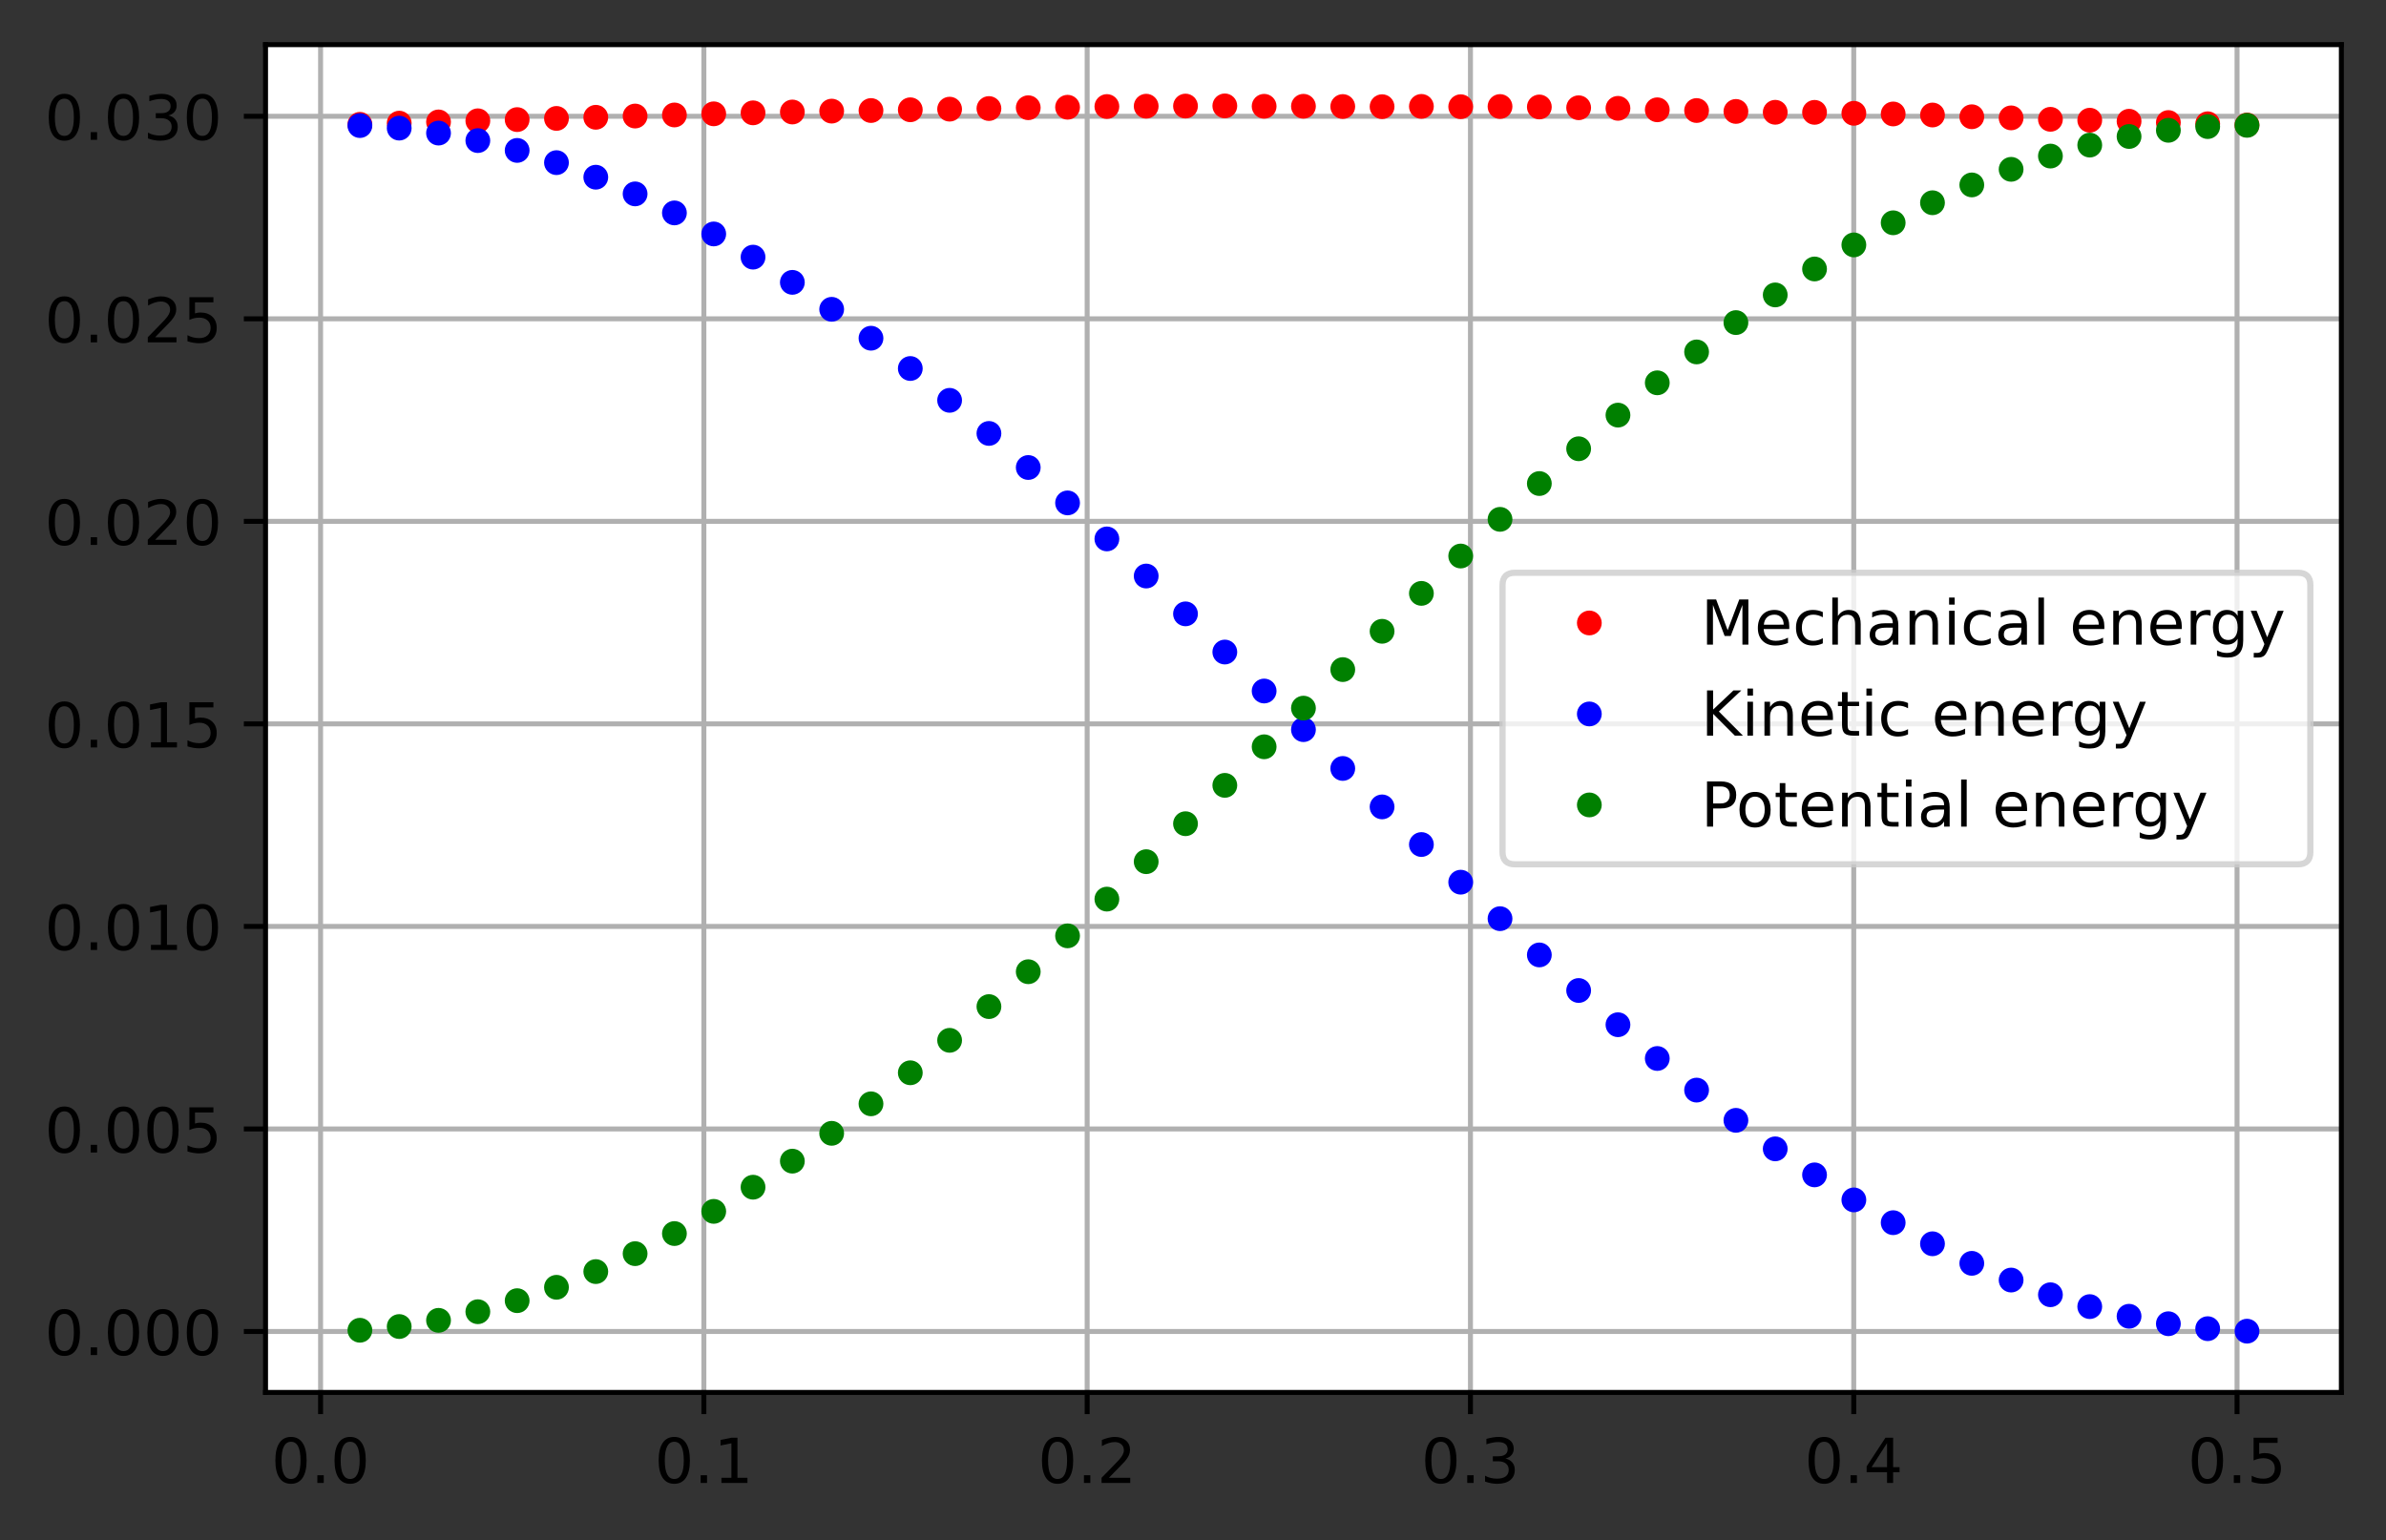 <?xml version="1.0" encoding="utf-8" standalone="no"?>
<!DOCTYPE svg PUBLIC "-//W3C//DTD SVG 1.1//EN"
  "http://www.w3.org/Graphics/SVG/1.1/DTD/svg11.dtd">
<!-- Created with matplotlib (https://matplotlib.org/) -->
<svg height="248.518pt" version="1.1" viewBox="0 0 384.828 248.518" width="384.828pt" xmlns="http://www.w3.org/2000/svg" xmlns:xlink="http://www.w3.org/1999/xlink">
 <rect x="0" y="0" width="384.828" height="248.518" fill="#333333" stroke="none"/>
 <defs>
  <style type="text/css">*{stroke-linecap:butt;stroke-linejoin:round;}</style>
 </defs>
 <g id="figure_1">
  <g id="patch_1">
   <path d="M 0 248.518 
L 384.828 248.518 
L 384.828 0 
L 0 0 
z
" style="fill:none;"/>
  </g>
  <g id="axes_1">
   <g id="patch_2">
    <path d="M 42.828 224.64 
L 377.628 224.64 
L 377.628 7.2 
L 42.828 7.2 
z
" style="fill:#ffffff;"/>
   </g>
   <g id="matplotlib.axis_1">
    <g id="xtick_1">
     <g id="line2d_1">
      <path clip-path="url(#p7dddc2e07e)" d="M 51.705 224.64 
L 51.705 7.2 
" style="fill:none;stroke:#b0b0b0;stroke-linecap:square;stroke-width:0.8;"/>
     </g>
     <g id="line2d_2">
      <defs>
       <path d="M 0 0 
L 0 3.5 
" id="m0580881ff1" style="stroke:#000000;stroke-width:0.8;"/>
      </defs>
      <g>
       <use style="stroke:#000000;stroke-width:0.8;" x="51.705" xlink:href="#m0580881ff1" y="224.64"/>
      </g>
     </g>
     <g id="text_1">
      <!-- 0.0 -->
      <g transform="translate(43.754 239.238)scale(0.1 -0.1)">
       <defs>
        <path d="M 31.781 66.406 
Q 24.172 66.406 20.328 58.906 
Q 16.5 51.422 16.5 36.375 
Q 16.5 21.391 20.328 13.891 
Q 24.172 6.391 31.781 6.391 
Q 39.453 6.391 43.281 13.891 
Q 47.125 21.391 47.125 36.375 
Q 47.125 51.422 43.281 58.906 
Q 39.453 66.406 31.781 66.406 
z
M 31.781 74.219 
Q 44.047 74.219 50.516 64.516 
Q 56.984 54.828 56.984 36.375 
Q 56.984 17.969 50.516 8.266 
Q 44.047 -1.422 31.781 -1.422 
Q 19.531 -1.422 13.062 8.266 
Q 6.594 17.969 6.594 36.375 
Q 6.594 54.828 13.062 64.516 
Q 19.531 74.219 31.781 74.219 
z
" id="DejaVuSans-48"/>
        <path d="M 10.688 12.406 
L 21 12.406 
L 21 0 
L 10.688 0 
z
" id="DejaVuSans-46"/>
       </defs>
       <use xlink:href="#DejaVuSans-48"/>
       <use x="63.623" xlink:href="#DejaVuSans-46"/>
       <use x="95.41" xlink:href="#DejaVuSans-48"/>
      </g>
     </g>
    </g>
    <g id="xtick_2">
     <g id="line2d_3">
      <path clip-path="url(#p7dddc2e07e)" d="M 113.525 224.64 
L 113.525 7.2 
" style="fill:none;stroke:#b0b0b0;stroke-linecap:square;stroke-width:0.8;"/>
     </g>
     <g id="line2d_4">
      <g>
       <use style="stroke:#000000;stroke-width:0.8;" x="113.525" xlink:href="#m0580881ff1" y="224.64"/>
      </g>
     </g>
     <g id="text_2">
      <!-- 0.1 -->
      <g transform="translate(105.573 239.238)scale(0.1 -0.1)">
       <defs>
        <path d="M 12.406 8.297 
L 28.516 8.297 
L 28.516 63.922 
L 10.984 60.406 
L 10.984 69.391 
L 28.422 72.906 
L 38.281 72.906 
L 38.281 8.297 
L 54.391 8.297 
L 54.391 0 
L 12.406 0 
z
" id="DejaVuSans-49"/>
       </defs>
       <use xlink:href="#DejaVuSans-48"/>
       <use x="63.623" xlink:href="#DejaVuSans-46"/>
       <use x="95.41" xlink:href="#DejaVuSans-49"/>
      </g>
     </g>
    </g>
    <g id="xtick_3">
     <g id="line2d_5">
      <path clip-path="url(#p7dddc2e07e)" d="M 175.344 224.64 
L 175.344 7.2 
" style="fill:none;stroke:#b0b0b0;stroke-linecap:square;stroke-width:0.8;"/>
     </g>
     <g id="line2d_6">
      <g>
       <use style="stroke:#000000;stroke-width:0.8;" x="175.344" xlink:href="#m0580881ff1" y="224.64"/>
      </g>
     </g>
     <g id="text_3">
      <!-- 0.2 -->
      <g transform="translate(167.393 239.238)scale(0.1 -0.1)">
       <defs>
        <path d="M 19.188 8.297 
L 53.609 8.297 
L 53.609 0 
L 7.328 0 
L 7.328 8.297 
Q 12.938 14.109 22.625 23.891 
Q 32.328 33.688 34.812 36.531 
Q 39.547 41.844 41.422 45.531 
Q 43.312 49.219 43.312 52.781 
Q 43.312 58.594 39.234 62.25 
Q 35.156 65.922 28.609 65.922 
Q 23.969 65.922 18.812 64.312 
Q 13.672 62.703 7.812 59.422 
L 7.812 69.391 
Q 13.766 71.781 18.938 73 
Q 24.125 74.219 28.422 74.219 
Q 39.75 74.219 46.484 68.547 
Q 53.219 62.891 53.219 53.422 
Q 53.219 48.922 51.531 44.891 
Q 49.859 40.875 45.406 35.406 
Q 44.188 33.984 37.641 27.219 
Q 31.109 20.453 19.188 8.297 
z
" id="DejaVuSans-50"/>
       </defs>
       <use xlink:href="#DejaVuSans-48"/>
       <use x="63.623" xlink:href="#DejaVuSans-46"/>
       <use x="95.41" xlink:href="#DejaVuSans-50"/>
      </g>
     </g>
    </g>
    <g id="xtick_4">
     <g id="line2d_7">
      <path clip-path="url(#p7dddc2e07e)" d="M 237.164 224.64 
L 237.164 7.2 
" style="fill:none;stroke:#b0b0b0;stroke-linecap:square;stroke-width:0.8;"/>
     </g>
     <g id="line2d_8">
      <g>
       <use style="stroke:#000000;stroke-width:0.8;" x="237.164" xlink:href="#m0580881ff1" y="224.64"/>
      </g>
     </g>
     <g id="text_4">
      <!-- 0.3 -->
      <g transform="translate(229.212 239.238)scale(0.1 -0.1)">
       <defs>
        <path d="M 40.578 39.312 
Q 47.656 37.797 51.625 33 
Q 55.609 28.219 55.609 21.188 
Q 55.609 10.406 48.188 4.484 
Q 40.766 -1.422 27.094 -1.422 
Q 22.516 -1.422 17.656 -0.516 
Q 12.797 0.391 7.625 2.203 
L 7.625 11.719 
Q 11.719 9.328 16.594 8.109 
Q 21.484 6.891 26.812 6.891 
Q 36.078 6.891 40.938 10.547 
Q 45.797 14.203 45.797 21.188 
Q 45.797 27.641 41.281 31.266 
Q 36.766 34.906 28.719 34.906 
L 20.219 34.906 
L 20.219 43.016 
L 29.109 43.016 
Q 36.375 43.016 40.234 45.922 
Q 44.094 48.828 44.094 54.297 
Q 44.094 59.906 40.109 62.906 
Q 36.141 65.922 28.719 65.922 
Q 24.656 65.922 20.016 65.031 
Q 15.375 64.156 9.812 62.312 
L 9.812 71.094 
Q 15.438 72.656 20.344 73.438 
Q 25.25 74.219 29.594 74.219 
Q 40.828 74.219 47.359 69.109 
Q 53.906 64.016 53.906 55.328 
Q 53.906 49.266 50.438 45.094 
Q 46.969 40.922 40.578 39.312 
z
" id="DejaVuSans-51"/>
       </defs>
       <use xlink:href="#DejaVuSans-48"/>
       <use x="63.623" xlink:href="#DejaVuSans-46"/>
       <use x="95.41" xlink:href="#DejaVuSans-51"/>
      </g>
     </g>
    </g>
    <g id="xtick_5">
     <g id="line2d_9">
      <path clip-path="url(#p7dddc2e07e)" d="M 298.983 224.64 
L 298.983 7.2 
" style="fill:none;stroke:#b0b0b0;stroke-linecap:square;stroke-width:0.8;"/>
     </g>
     <g id="line2d_10">
      <g>
       <use style="stroke:#000000;stroke-width:0.8;" x="298.983" xlink:href="#m0580881ff1" y="224.64"/>
      </g>
     </g>
     <g id="text_5">
      <!-- 0.4 -->
      <g transform="translate(291.032 239.238)scale(0.1 -0.1)">
       <defs>
        <path d="M 37.797 64.312 
L 12.891 25.391 
L 37.797 25.391 
z
M 35.203 72.906 
L 47.609 72.906 
L 47.609 25.391 
L 58.016 25.391 
L 58.016 17.188 
L 47.609 17.188 
L 47.609 0 
L 37.797 0 
L 37.797 17.188 
L 4.891 17.188 
L 4.891 26.703 
z
" id="DejaVuSans-52"/>
       </defs>
       <use xlink:href="#DejaVuSans-48"/>
       <use x="63.623" xlink:href="#DejaVuSans-46"/>
       <use x="95.41" xlink:href="#DejaVuSans-52"/>
      </g>
     </g>
    </g>
    <g id="xtick_6">
     <g id="line2d_11">
      <path clip-path="url(#p7dddc2e07e)" d="M 360.803 224.64 
L 360.803 7.2 
" style="fill:none;stroke:#b0b0b0;stroke-linecap:square;stroke-width:0.8;"/>
     </g>
     <g id="line2d_12">
      <g>
       <use style="stroke:#000000;stroke-width:0.8;" x="360.803" xlink:href="#m0580881ff1" y="224.64"/>
      </g>
     </g>
     <g id="text_6">
      <!-- 0.5 -->
      <g transform="translate(352.851 239.238)scale(0.1 -0.1)">
       <defs>
        <path d="M 10.797 72.906 
L 49.516 72.906 
L 49.516 64.594 
L 19.828 64.594 
L 19.828 46.734 
Q 21.969 47.469 24.109 47.828 
Q 26.266 48.188 28.422 48.188 
Q 40.625 48.188 47.75 41.5 
Q 54.891 34.812 54.891 23.391 
Q 54.891 11.625 47.562 5.094 
Q 40.234 -1.422 26.906 -1.422 
Q 22.312 -1.422 17.547 -0.641 
Q 12.797 0.141 7.719 1.703 
L 7.719 11.625 
Q 12.109 9.234 16.797 8.062 
Q 21.484 6.891 26.703 6.891 
Q 35.156 6.891 40.078 11.328 
Q 45.016 15.766 45.016 23.391 
Q 45.016 31 40.078 35.438 
Q 35.156 39.891 26.703 39.891 
Q 22.75 39.891 18.812 39.016 
Q 14.891 38.141 10.797 36.281 
z
" id="DejaVuSans-53"/>
       </defs>
       <use xlink:href="#DejaVuSans-48"/>
       <use x="63.623" xlink:href="#DejaVuSans-46"/>
       <use x="95.41" xlink:href="#DejaVuSans-53"/>
      </g>
     </g>
    </g>
   </g>
   <g id="matplotlib.axis_2">
    <g id="ytick_1">
     <g id="line2d_13">
      <path clip-path="url(#p7dddc2e07e)" d="M 42.828 214.808 
L 377.628 214.808 
" style="fill:none;stroke:#b0b0b0;stroke-linecap:square;stroke-width:0.8;"/>
     </g>
     <g id="line2d_14">
      <defs>
       <path d="M 0 0 
L -3.5 0 
" id="ma68dbcc099" style="stroke:#000000;stroke-width:0.8;"/>
      </defs>
      <g>
       <use style="stroke:#000000;stroke-width:0.8;" x="42.828" xlink:href="#ma68dbcc099" y="214.808"/>
      </g>
     </g>
     <g id="text_7">
      <!-- 0.000 -->
      <g transform="translate(7.2 218.607)scale(0.1 -0.1)">
       <use xlink:href="#DejaVuSans-48"/>
       <use x="63.623" xlink:href="#DejaVuSans-46"/>
       <use x="95.41" xlink:href="#DejaVuSans-48"/>
       <use x="159.033" xlink:href="#DejaVuSans-48"/>
       <use x="222.656" xlink:href="#DejaVuSans-48"/>
      </g>
     </g>
    </g>
    <g id="ytick_2">
     <g id="line2d_15">
      <path clip-path="url(#p7dddc2e07e)" d="M 42.828 182.134 
L 377.628 182.134 
" style="fill:none;stroke:#b0b0b0;stroke-linecap:square;stroke-width:0.8;"/>
     </g>
     <g id="line2d_16">
      <g>
       <use style="stroke:#000000;stroke-width:0.8;" x="42.828" xlink:href="#ma68dbcc099" y="182.134"/>
      </g>
     </g>
     <g id="text_8">
      <!-- 0.005 -->
      <g transform="translate(7.2 185.933)scale(0.1 -0.1)">
       <use xlink:href="#DejaVuSans-48"/>
       <use x="63.623" xlink:href="#DejaVuSans-46"/>
       <use x="95.41" xlink:href="#DejaVuSans-48"/>
       <use x="159.033" xlink:href="#DejaVuSans-48"/>
       <use x="222.656" xlink:href="#DejaVuSans-53"/>
      </g>
     </g>
    </g>
    <g id="ytick_3">
     <g id="line2d_17">
      <path clip-path="url(#p7dddc2e07e)" d="M 42.828 149.459 
L 377.628 149.459 
" style="fill:none;stroke:#b0b0b0;stroke-linecap:square;stroke-width:0.8;"/>
     </g>
     <g id="line2d_18">
      <g>
       <use style="stroke:#000000;stroke-width:0.8;" x="42.828" xlink:href="#ma68dbcc099" y="149.459"/>
      </g>
     </g>
     <g id="text_9">
      <!-- 0.010 -->
      <g transform="translate(7.2 153.258)scale(0.1 -0.1)">
       <use xlink:href="#DejaVuSans-48"/>
       <use x="63.623" xlink:href="#DejaVuSans-46"/>
       <use x="95.41" xlink:href="#DejaVuSans-48"/>
       <use x="159.033" xlink:href="#DejaVuSans-49"/>
       <use x="222.656" xlink:href="#DejaVuSans-48"/>
      </g>
     </g>
    </g>
    <g id="ytick_4">
     <g id="line2d_19">
      <path clip-path="url(#p7dddc2e07e)" d="M 42.828 116.784 
L 377.628 116.784 
" style="fill:none;stroke:#b0b0b0;stroke-linecap:square;stroke-width:0.8;"/>
     </g>
     <g id="line2d_20">
      <g>
       <use style="stroke:#000000;stroke-width:0.8;" x="42.828" xlink:href="#ma68dbcc099" y="116.784"/>
      </g>
     </g>
     <g id="text_10">
      <!-- 0.015 -->
      <g transform="translate(7.2 120.583)scale(0.1 -0.1)">
       <use xlink:href="#DejaVuSans-48"/>
       <use x="63.623" xlink:href="#DejaVuSans-46"/>
       <use x="95.41" xlink:href="#DejaVuSans-48"/>
       <use x="159.033" xlink:href="#DejaVuSans-49"/>
       <use x="222.656" xlink:href="#DejaVuSans-53"/>
      </g>
     </g>
    </g>
    <g id="ytick_5">
     <g id="line2d_21">
      <path clip-path="url(#p7dddc2e07e)" d="M 42.828 84.109 
L 377.628 84.109 
" style="fill:none;stroke:#b0b0b0;stroke-linecap:square;stroke-width:0.8;"/>
     </g>
     <g id="line2d_22">
      <g>
       <use style="stroke:#000000;stroke-width:0.8;" x="42.828" xlink:href="#ma68dbcc099" y="84.109"/>
      </g>
     </g>
     <g id="text_11">
      <!-- 0.020 -->
      <g transform="translate(7.2 87.909)scale(0.1 -0.1)">
       <use xlink:href="#DejaVuSans-48"/>
       <use x="63.623" xlink:href="#DejaVuSans-46"/>
       <use x="95.41" xlink:href="#DejaVuSans-48"/>
       <use x="159.033" xlink:href="#DejaVuSans-50"/>
       <use x="222.656" xlink:href="#DejaVuSans-48"/>
      </g>
     </g>
    </g>
    <g id="ytick_6">
     <g id="line2d_23">
      <path clip-path="url(#p7dddc2e07e)" d="M 42.828 51.435 
L 377.628 51.435 
" style="fill:none;stroke:#b0b0b0;stroke-linecap:square;stroke-width:0.8;"/>
     </g>
     <g id="line2d_24">
      <g>
       <use style="stroke:#000000;stroke-width:0.8;" x="42.828" xlink:href="#ma68dbcc099" y="51.435"/>
      </g>
     </g>
     <g id="text_12">
      <!-- 0.025 -->
      <g transform="translate(7.2 55.234)scale(0.1 -0.1)">
       <use xlink:href="#DejaVuSans-48"/>
       <use x="63.623" xlink:href="#DejaVuSans-46"/>
       <use x="95.41" xlink:href="#DejaVuSans-48"/>
       <use x="159.033" xlink:href="#DejaVuSans-50"/>
       <use x="222.656" xlink:href="#DejaVuSans-53"/>
      </g>
     </g>
    </g>
    <g id="ytick_7">
     <g id="line2d_25">
      <path clip-path="url(#p7dddc2e07e)" d="M 42.828 18.76 
L 377.628 18.76 
" style="fill:none;stroke:#b0b0b0;stroke-linecap:square;stroke-width:0.8;"/>
     </g>
     <g id="line2d_26">
      <g>
       <use style="stroke:#000000;stroke-width:0.8;" x="42.828" xlink:href="#ma68dbcc099" y="18.76"/>
      </g>
     </g>
     <g id="text_13">
      <!-- 0.030 -->
      <g transform="translate(7.2 22.559)scale(0.1 -0.1)">
       <use xlink:href="#DejaVuSans-48"/>
       <use x="63.623" xlink:href="#DejaVuSans-46"/>
       <use x="95.41" xlink:href="#DejaVuSans-48"/>
       <use x="159.033" xlink:href="#DejaVuSans-51"/>
       <use x="222.656" xlink:href="#DejaVuSans-48"/>
      </g>
     </g>
    </g>
   </g>
   <g id="line2d_27">
    <defs>
     <path d="M 0 1.5 
C 0.398 1.5 0.779 1.342 1.061 1.061 
C 1.342 0.779 1.5 0.398 1.5 0 
C 1.5 -0.398 1.342 -0.779 1.061 -1.061 
C 0.779 -1.342 0.398 -1.5 0 -1.5 
C -0.398 -1.5 -0.779 -1.342 -1.061 -1.061 
C -1.342 -0.779 -1.5 -0.398 -1.5 0 
C -1.5 0.398 -1.342 0.779 -1.061 1.061 
C -0.779 1.342 -0.398 1.5 0 1.5 
z
" id="mcf35dfced2" style="stroke:#ff0000;"/>
    </defs>
    <g clip-path="url(#p7dddc2e07e)">
     <use style="fill:#ff0000;stroke:#ff0000;" x="58.046" xlink:href="#mcf35dfced2" y="20.058"/>
     <use style="fill:#ff0000;stroke:#ff0000;" x="64.387" xlink:href="#mcf35dfced2" y="19.867"/>
     <use style="fill:#ff0000;stroke:#ff0000;" x="70.728" xlink:href="#mcf35dfced2" y="19.669"/>
     <use style="fill:#ff0000;stroke:#ff0000;" x="77.069" xlink:href="#mcf35dfced2" y="19.488"/>
     <use style="fill:#ff0000;stroke:#ff0000;" x="83.41" xlink:href="#mcf35dfced2" y="19.295"/>
     <use style="fill:#ff0000;stroke:#ff0000;" x="89.751" xlink:href="#mcf35dfced2" y="19.105"/>
     <use style="fill:#ff0000;stroke:#ff0000;" x="96.092" xlink:href="#mcf35dfced2" y="18.921"/>
     <use style="fill:#ff0000;stroke:#ff0000;" x="102.433" xlink:href="#mcf35dfced2" y="18.72"/>
     <use style="fill:#ff0000;stroke:#ff0000;" x="108.774" xlink:href="#mcf35dfced2" y="18.547"/>
     <use style="fill:#ff0000;stroke:#ff0000;" x="115.114" xlink:href="#mcf35dfced2" y="18.363"/>
     <use style="fill:#ff0000;stroke:#ff0000;" x="121.455" xlink:href="#mcf35dfced2" y="18.204"/>
     <use style="fill:#ff0000;stroke:#ff0000;" x="127.796" xlink:href="#mcf35dfced2" y="18.069"/>
     <use style="fill:#ff0000;stroke:#ff0000;" x="134.137" xlink:href="#mcf35dfced2" y="17.927"/>
     <use style="fill:#ff0000;stroke:#ff0000;" x="140.478" xlink:href="#mcf35dfced2" y="17.832"/>
     <use style="fill:#ff0000;stroke:#ff0000;" x="146.819" xlink:href="#mcf35dfced2" y="17.711"/>
     <use style="fill:#ff0000;stroke:#ff0000;" x="153.16" xlink:href="#mcf35dfced2" y="17.61"/>
     <use style="fill:#ff0000;stroke:#ff0000;" x="159.501" xlink:href="#mcf35dfced2" y="17.51"/>
     <use style="fill:#ff0000;stroke:#ff0000;" x="165.842" xlink:href="#mcf35dfced2" y="17.379"/>
     <use style="fill:#ff0000;stroke:#ff0000;" x="172.183" xlink:href="#mcf35dfced2" y="17.301"/>
     <use style="fill:#ff0000;stroke:#ff0000;" x="178.524" xlink:href="#mcf35dfced2" y="17.187"/>
     <use style="fill:#ff0000;stroke:#ff0000;" x="184.864" xlink:href="#mcf35dfced2" y="17.134"/>
     <use style="fill:#ff0000;stroke:#ff0000;" x="191.205" xlink:href="#mcf35dfced2" y="17.112"/>
     <use style="fill:#ff0000;stroke:#ff0000;" x="197.546" xlink:href="#mcf35dfced2" y="17.084"/>
     <use style="fill:#ff0000;stroke:#ff0000;" x="203.887" xlink:href="#mcf35dfced2" y="17.148"/>
     <use style="fill:#ff0000;stroke:#ff0000;" x="210.228" xlink:href="#mcf35dfced2" y="17.146"/>
     <use style="fill:#ff0000;stroke:#ff0000;" x="216.569" xlink:href="#mcf35dfced2" y="17.188"/>
     <use style="fill:#ff0000;stroke:#ff0000;" x="222.91" xlink:href="#mcf35dfced2" y="17.211"/>
     <use style="fill:#ff0000;stroke:#ff0000;" x="229.251" xlink:href="#mcf35dfced2" y="17.166"/>
     <use style="fill:#ff0000;stroke:#ff0000;" x="235.592" xlink:href="#mcf35dfced2" y="17.214"/>
     <use style="fill:#ff0000;stroke:#ff0000;" x="241.933" xlink:href="#mcf35dfced2" y="17.184"/>
     <use style="fill:#ff0000;stroke:#ff0000;" x="248.274" xlink:href="#mcf35dfced2" y="17.257"/>
     <use style="fill:#ff0000;stroke:#ff0000;" x="254.614" xlink:href="#mcf35dfced2" y="17.383"/>
     <use style="fill:#ff0000;stroke:#ff0000;" x="260.955" xlink:href="#mcf35dfced2" y="17.478"/>
     <use style="fill:#ff0000;stroke:#ff0000;" x="267.296" xlink:href="#mcf35dfced2" y="17.714"/>
     <use style="fill:#ff0000;stroke:#ff0000;" x="273.637" xlink:href="#mcf35dfced2" y="17.831"/>
     <use style="fill:#ff0000;stroke:#ff0000;" x="279.978" xlink:href="#mcf35dfced2" y="17.977"/>
     <use style="fill:#ff0000;stroke:#ff0000;" x="286.319" xlink:href="#mcf35dfced2" y="18.113"/>
     <use style="fill:#ff0000;stroke:#ff0000;" x="292.66" xlink:href="#mcf35dfced2" y="18.125"/>
     <use style="fill:#ff0000;stroke:#ff0000;" x="299.001" xlink:href="#mcf35dfced2" y="18.279"/>
     <use style="fill:#ff0000;stroke:#ff0000;" x="305.342" xlink:href="#mcf35dfced2" y="18.386"/>
     <use style="fill:#ff0000;stroke:#ff0000;" x="311.683" xlink:href="#mcf35dfced2" y="18.555"/>
     <use style="fill:#ff0000;stroke:#ff0000;" x="318.024" xlink:href="#mcf35dfced2" y="18.836"/>
     <use style="fill:#ff0000;stroke:#ff0000;" x="324.364" xlink:href="#mcf35dfced2" y="19.017"/>
     <use style="fill:#ff0000;stroke:#ff0000;" x="330.705" xlink:href="#mcf35dfced2" y="19.248"/>
     <use style="fill:#ff0000;stroke:#ff0000;" x="337.046" xlink:href="#mcf35dfced2" y="19.393"/>
     <use style="fill:#ff0000;stroke:#ff0000;" x="343.387" xlink:href="#mcf35dfced2" y="19.56"/>
     <use style="fill:#ff0000;stroke:#ff0000;" x="349.728" xlink:href="#mcf35dfced2" y="19.77"/>
     <use style="fill:#ff0000;stroke:#ff0000;" x="356.069" xlink:href="#mcf35dfced2" y="19.968"/>
     <use style="fill:#ff0000;stroke:#ff0000;" x="362.41" xlink:href="#mcf35dfced2" y="20.167"/>
    </g>
   </g>
   <g id="line2d_28">
    <defs>
     <path d="M 0 1.5 
C 0.398 1.5 0.779 1.342 1.061 1.061 
C 1.342 0.779 1.5 0.398 1.5 0 
C 1.5 -0.398 1.342 -0.779 1.061 -1.061 
C 0.779 -1.342 0.398 -1.5 0 -1.5 
C -0.398 -1.5 -0.779 -1.342 -1.061 -1.061 
C -1.342 -0.779 -1.5 -0.398 -1.5 0 
C -1.5 0.398 -1.342 0.779 -1.061 1.061 
C -0.779 1.342 -0.398 1.5 0 1.5 
z
" id="m222312a80a" style="stroke:#0000ff;"/>
    </defs>
    <g clip-path="url(#p7dddc2e07e)">
     <use style="fill:#0000ff;stroke:#0000ff;" x="58.046" xlink:href="#m222312a80a" y="20.258"/>
     <use style="fill:#0000ff;stroke:#0000ff;" x="64.387" xlink:href="#m222312a80a" y="20.669"/>
     <use style="fill:#0000ff;stroke:#0000ff;" x="70.728" xlink:href="#m222312a80a" y="21.469"/>
     <use style="fill:#0000ff;stroke:#0000ff;" x="77.069" xlink:href="#m222312a80a" y="22.68"/>
     <use style="fill:#0000ff;stroke:#0000ff;" x="83.41" xlink:href="#m222312a80a" y="24.267"/>
     <use style="fill:#0000ff;stroke:#0000ff;" x="89.751" xlink:href="#m222312a80a" y="26.239"/>
     <use style="fill:#0000ff;stroke:#0000ff;" x="96.092" xlink:href="#m222312a80a" y="28.587"/>
     <use style="fill:#0000ff;stroke:#0000ff;" x="102.433" xlink:href="#m222312a80a" y="31.279"/>
     <use style="fill:#0000ff;stroke:#0000ff;" x="108.774" xlink:href="#m222312a80a" y="34.348"/>
     <use style="fill:#0000ff;stroke:#0000ff;" x="115.114" xlink:href="#m222312a80a" y="37.743"/>
     <use style="fill:#0000ff;stroke:#0000ff;" x="121.455" xlink:href="#m222312a80a" y="41.483"/>
     <use style="fill:#0000ff;stroke:#0000ff;" x="127.796" xlink:href="#m222312a80a" y="45.551"/>
     <use style="fill:#0000ff;stroke:#0000ff;" x="134.137" xlink:href="#m222312a80a" y="49.9"/>
     <use style="fill:#0000ff;stroke:#0000ff;" x="140.478" xlink:href="#m222312a80a" y="54.564"/>
     <use style="fill:#0000ff;stroke:#0000ff;" x="146.819" xlink:href="#m222312a80a" y="59.45"/>
     <use style="fill:#0000ff;stroke:#0000ff;" x="153.16" xlink:href="#m222312a80a" y="64.584"/>
     <use style="fill:#0000ff;stroke:#0000ff;" x="159.501" xlink:href="#m222312a80a" y="69.926"/>
     <use style="fill:#0000ff;stroke:#0000ff;" x="165.842" xlink:href="#m222312a80a" y="75.422"/>
     <use style="fill:#0000ff;stroke:#0000ff;" x="172.183" xlink:href="#m222312a80a" y="81.132"/>
     <use style="fill:#0000ff;stroke:#0000ff;" x="178.524" xlink:href="#m222312a80a" y="86.943"/>
     <use style="fill:#0000ff;stroke:#0000ff;" x="184.864" xlink:href="#m222312a80a" y="92.929"/>
     <use style="fill:#0000ff;stroke:#0000ff;" x="191.205" xlink:href="#m222312a80a" y="99.032"/>
     <use style="fill:#0000ff;stroke:#0000ff;" x="197.546" xlink:href="#m222312a80a" y="105.192"/>
     <use style="fill:#0000ff;stroke:#0000ff;" x="203.887" xlink:href="#m222312a80a" y="111.48"/>
     <use style="fill:#0000ff;stroke:#0000ff;" x="210.228" xlink:href="#m222312a80a" y="117.711"/>
     <use style="fill:#0000ff;stroke:#0000ff;" x="216.569" xlink:href="#m222312a80a" y="123.973"/>
     <use style="fill:#0000ff;stroke:#0000ff;" x="222.91" xlink:href="#m222312a80a" y="130.175"/>
     <use style="fill:#0000ff;stroke:#0000ff;" x="229.251" xlink:href="#m222312a80a" y="136.246"/>
     <use style="fill:#0000ff;stroke:#0000ff;" x="235.592" xlink:href="#m222312a80a" y="142.321"/>
     <use style="fill:#0000ff;stroke:#0000ff;" x="241.933" xlink:href="#m222312a80a" y="148.207"/>
     <use style="fill:#0000ff;stroke:#0000ff;" x="248.274" xlink:href="#m222312a80a" y="154.056"/>
     <use style="fill:#0000ff;stroke:#0000ff;" x="254.614" xlink:href="#m222312a80a" y="159.794"/>
     <use style="fill:#0000ff;stroke:#0000ff;" x="260.955" xlink:href="#m222312a80a" y="165.317"/>
     <use style="fill:#0000ff;stroke:#0000ff;" x="267.296" xlink:href="#m222312a80a" y="170.764"/>
     <use style="fill:#0000ff;stroke:#0000ff;" x="273.637" xlink:href="#m222312a80a" y="175.864"/>
     <use style="fill:#0000ff;stroke:#0000ff;" x="279.978" xlink:href="#m222312a80a" y="180.742"/>
     <use style="fill:#0000ff;stroke:#0000ff;" x="286.319" xlink:href="#m222312a80a" y="185.342"/>
     <use style="fill:#0000ff;stroke:#0000ff;" x="292.66" xlink:href="#m222312a80a" y="189.54"/>
     <use style="fill:#0000ff;stroke:#0000ff;" x="299.001" xlink:href="#m222312a80a" y="193.577"/>
     <use style="fill:#0000ff;stroke:#0000ff;" x="305.342" xlink:href="#m222312a80a" y="197.252"/>
     <use style="fill:#0000ff;stroke:#0000ff;" x="311.683" xlink:href="#m222312a80a" y="200.655"/>
     <use style="fill:#0000ff;stroke:#0000ff;" x="318.024" xlink:href="#m222312a80a" y="203.812"/>
     <use style="fill:#0000ff;stroke:#0000ff;" x="324.364" xlink:href="#m222312a80a" y="206.508"/>
     <use style="fill:#0000ff;stroke:#0000ff;" x="330.705" xlink:href="#m222312a80a" y="208.879"/>
     <use style="fill:#0000ff;stroke:#0000ff;" x="337.046" xlink:href="#m222312a80a" y="210.793"/>
     <use style="fill:#0000ff;stroke:#0000ff;" x="343.387" xlink:href="#m222312a80a" y="212.35"/>
     <use style="fill:#0000ff;stroke:#0000ff;" x="349.728" xlink:href="#m222312a80a" y="213.556"/>
     <use style="fill:#0000ff;stroke:#0000ff;" x="356.069" xlink:href="#m222312a80a" y="214.354"/>
     <use style="fill:#0000ff;stroke:#0000ff;" x="362.41" xlink:href="#m222312a80a" y="214.756"/>
    </g>
   </g>
   <g id="line2d_29">
    <defs>
     <path d="M 0 1.5 
C 0.398 1.5 0.779 1.342 1.061 1.061 
C 1.342 0.779 1.5 0.398 1.5 0 
C 1.5 -0.398 1.342 -0.779 1.061 -1.061 
C 0.779 -1.342 0.398 -1.5 0 -1.5 
C -0.398 -1.5 -0.779 -1.342 -1.061 -1.061 
C -1.342 -0.779 -1.5 -0.398 -1.5 0 
C -1.5 0.398 -1.342 0.779 -1.061 1.061 
C -0.779 1.342 -0.398 1.5 0 1.5 
z
" id="m49b23983cf" style="stroke:#008000;"/>
    </defs>
    <g clip-path="url(#p7dddc2e07e)">
     <use style="fill:#008000;stroke:#008000;" x="58.046" xlink:href="#m49b23983cf" y="214.608"/>
     <use style="fill:#008000;stroke:#008000;" x="64.387" xlink:href="#m49b23983cf" y="214.007"/>
     <use style="fill:#008000;stroke:#008000;" x="70.728" xlink:href="#m49b23983cf" y="213.008"/>
     <use style="fill:#008000;stroke:#008000;" x="77.069" xlink:href="#m49b23983cf" y="211.616"/>
     <use style="fill:#008000;stroke:#008000;" x="83.41" xlink:href="#m49b23983cf" y="209.835"/>
     <use style="fill:#008000;stroke:#008000;" x="89.751" xlink:href="#m49b23983cf" y="207.675"/>
     <use style="fill:#008000;stroke:#008000;" x="96.092" xlink:href="#m49b23983cf" y="205.142"/>
     <use style="fill:#008000;stroke:#008000;" x="102.433" xlink:href="#m49b23983cf" y="202.249"/>
     <use style="fill:#008000;stroke:#008000;" x="108.774" xlink:href="#m49b23983cf" y="199.007"/>
     <use style="fill:#008000;stroke:#008000;" x="115.114" xlink:href="#m49b23983cf" y="195.428"/>
     <use style="fill:#008000;stroke:#008000;" x="121.455" xlink:href="#m49b23983cf" y="191.529"/>
     <use style="fill:#008000;stroke:#008000;" x="127.796" xlink:href="#m49b23983cf" y="187.326"/>
     <use style="fill:#008000;stroke:#008000;" x="134.137" xlink:href="#m49b23983cf" y="182.835"/>
     <use style="fill:#008000;stroke:#008000;" x="140.478" xlink:href="#m49b23983cf" y="178.077"/>
     <use style="fill:#008000;stroke:#008000;" x="146.819" xlink:href="#m49b23983cf" y="173.069"/>
     <use style="fill:#008000;stroke:#008000;" x="153.16" xlink:href="#m49b23983cf" y="167.834"/>
     <use style="fill:#008000;stroke:#008000;" x="159.501" xlink:href="#m49b23983cf" y="162.392"/>
     <use style="fill:#008000;stroke:#008000;" x="165.842" xlink:href="#m49b23983cf" y="156.765"/>
     <use style="fill:#008000;stroke:#008000;" x="172.183" xlink:href="#m49b23983cf" y="150.978"/>
     <use style="fill:#008000;stroke:#008000;" x="178.524" xlink:href="#m49b23983cf" y="145.052"/>
     <use style="fill:#008000;stroke:#008000;" x="184.864" xlink:href="#m49b23983cf" y="139.013"/>
     <use style="fill:#008000;stroke:#008000;" x="191.205" xlink:href="#m49b23983cf" y="132.888"/>
     <use style="fill:#008000;stroke:#008000;" x="197.546" xlink:href="#m49b23983cf" y="126.7"/>
     <use style="fill:#008000;stroke:#008000;" x="203.887" xlink:href="#m49b23983cf" y="120.477"/>
     <use style="fill:#008000;stroke:#008000;" x="210.228" xlink:href="#m49b23983cf" y="114.243"/>
     <use style="fill:#008000;stroke:#008000;" x="216.569" xlink:href="#m49b23983cf" y="108.024"/>
     <use style="fill:#008000;stroke:#008000;" x="222.91" xlink:href="#m49b23983cf" y="101.845"/>
     <use style="fill:#008000;stroke:#008000;" x="229.251" xlink:href="#m49b23983cf" y="95.728"/>
     <use style="fill:#008000;stroke:#008000;" x="235.592" xlink:href="#m49b23983cf" y="89.702"/>
     <use style="fill:#008000;stroke:#008000;" x="241.933" xlink:href="#m49b23983cf" y="83.786"/>
     <use style="fill:#008000;stroke:#008000;" x="248.274" xlink:href="#m49b23983cf" y="78.009"/>
     <use style="fill:#008000;stroke:#008000;" x="254.614" xlink:href="#m49b23983cf" y="72.397"/>
     <use style="fill:#008000;stroke:#008000;" x="260.955" xlink:href="#m49b23983cf" y="66.97"/>
     <use style="fill:#008000;stroke:#008000;" x="267.296" xlink:href="#m49b23983cf" y="61.758"/>
     <use style="fill:#008000;stroke:#008000;" x="273.637" xlink:href="#m49b23983cf" y="56.775"/>
     <use style="fill:#008000;stroke:#008000;" x="279.978" xlink:href="#m49b23983cf" y="52.043"/>
     <use style="fill:#008000;stroke:#008000;" x="286.319" xlink:href="#m49b23983cf" y="47.579"/>
     <use style="fill:#008000;stroke:#008000;" x="292.66" xlink:href="#m49b23983cf" y="43.393"/>
     <use style="fill:#008000;stroke:#008000;" x="299.001" xlink:href="#m49b23983cf" y="39.51"/>
     <use style="fill:#008000;stroke:#008000;" x="305.342" xlink:href="#m49b23983cf" y="35.942"/>
     <use style="fill:#008000;stroke:#008000;" x="311.683" xlink:href="#m49b23983cf" y="32.708"/>
     <use style="fill:#008000;stroke:#008000;" x="318.024" xlink:href="#m49b23983cf" y="29.833"/>
     <use style="fill:#008000;stroke:#008000;" x="324.364" xlink:href="#m49b23983cf" y="27.317"/>
     <use style="fill:#008000;stroke:#008000;" x="330.705" xlink:href="#m49b23983cf" y="25.178"/>
     <use style="fill:#008000;stroke:#008000;" x="337.046" xlink:href="#m49b23983cf" y="23.408"/>
     <use style="fill:#008000;stroke:#008000;" x="343.387" xlink:href="#m49b23983cf" y="22.018"/>
     <use style="fill:#008000;stroke:#008000;" x="349.728" xlink:href="#m49b23983cf" y="21.022"/>
     <use style="fill:#008000;stroke:#008000;" x="356.069" xlink:href="#m49b23983cf" y="20.422"/>
     <use style="fill:#008000;stroke:#008000;" x="362.41" xlink:href="#m49b23983cf" y="20.219"/>
    </g>
   </g>
   <g id="patch_3">
    <path d="M 42.828 224.64 
L 42.828 7.2 
" style="fill:none;stroke:#000000;stroke-linecap:square;stroke-linejoin:miter;stroke-width:0.8;"/>
   </g>
   <g id="patch_4">
    <path d="M 377.628 224.64 
L 377.628 7.2 
" style="fill:none;stroke:#000000;stroke-linecap:square;stroke-linejoin:miter;stroke-width:0.8;"/>
   </g>
   <g id="patch_5">
    <path d="M 42.828 224.64 
L 377.628 224.64 
" style="fill:none;stroke:#000000;stroke-linecap:square;stroke-linejoin:miter;stroke-width:0.8;"/>
   </g>
   <g id="patch_6">
    <path d="M 42.828 7.2 
L 377.628 7.2 
" style="fill:none;stroke:#000000;stroke-linecap:square;stroke-linejoin:miter;stroke-width:0.8;"/>
   </g>
   <g id="legend_1">
    <g id="patch_7">
     <path d="M 244.338 139.437 
L 370.628 139.437 
Q 372.628 139.437 372.628 137.437 
L 372.628 94.403 
Q 372.628 92.403 370.628 92.403 
L 244.338 92.403 
Q 242.338 92.403 242.338 94.403 
L 242.338 137.437 
Q 242.338 139.437 244.338 139.437 
z
" style="fill:#ffffff;opacity:0.8;stroke:#cccccc;stroke-linejoin:miter;"/>
    </g>
    <g id="line2d_30"/>
    <g id="line2d_31">
     <g>
      <use style="fill:#ff0000;stroke:#ff0000;" x="256.337" xlink:href="#mcf35dfced2" y="100.501"/>
     </g>
    </g>
    <g id="text_14">
     <!-- Mechanical energy -->
     <g transform="translate(274.337 104.001)scale(0.1 -0.1)">
      <defs>
       <path d="M 9.812 72.906 
L 24.516 72.906 
L 43.109 23.297 
L 61.812 72.906 
L 76.516 72.906 
L 76.516 0 
L 66.891 0 
L 66.891 64.016 
L 48.094 14.016 
L 38.188 14.016 
L 19.391 64.016 
L 19.391 0 
L 9.812 0 
z
" id="DejaVuSans-77"/>
       <path d="M 56.203 29.594 
L 56.203 25.203 
L 14.891 25.203 
Q 15.484 15.922 20.484 11.062 
Q 25.484 6.203 34.422 6.203 
Q 39.594 6.203 44.453 7.469 
Q 49.312 8.734 54.109 11.281 
L 54.109 2.781 
Q 49.266 0.734 44.188 -0.344 
Q 39.109 -1.422 33.891 -1.422 
Q 20.797 -1.422 13.156 6.188 
Q 5.516 13.812 5.516 26.812 
Q 5.516 40.234 12.766 48.109 
Q 20.016 56 32.328 56 
Q 43.359 56 49.781 48.891 
Q 56.203 41.797 56.203 29.594 
z
M 47.219 32.234 
Q 47.125 39.594 43.094 43.984 
Q 39.062 48.391 32.422 48.391 
Q 24.906 48.391 20.391 44.141 
Q 15.875 39.891 15.188 32.172 
z
" id="DejaVuSans-101"/>
       <path d="M 48.781 52.594 
L 48.781 44.188 
Q 44.969 46.297 41.141 47.344 
Q 37.312 48.391 33.406 48.391 
Q 24.656 48.391 19.812 42.844 
Q 14.984 37.312 14.984 27.297 
Q 14.984 17.281 19.812 11.734 
Q 24.656 6.203 33.406 6.203 
Q 37.312 6.203 41.141 7.25 
Q 44.969 8.297 48.781 10.406 
L 48.781 2.094 
Q 45.016 0.344 40.984 -0.531 
Q 36.969 -1.422 32.422 -1.422 
Q 20.062 -1.422 12.781 6.344 
Q 5.516 14.109 5.516 27.297 
Q 5.516 40.672 12.859 48.328 
Q 20.219 56 33.016 56 
Q 37.156 56 41.109 55.141 
Q 45.062 54.297 48.781 52.594 
z
" id="DejaVuSans-99"/>
       <path d="M 54.891 33.016 
L 54.891 0 
L 45.906 0 
L 45.906 32.719 
Q 45.906 40.484 42.875 44.328 
Q 39.844 48.188 33.797 48.188 
Q 26.516 48.188 22.312 43.547 
Q 18.109 38.922 18.109 30.906 
L 18.109 0 
L 9.078 0 
L 9.078 75.984 
L 18.109 75.984 
L 18.109 46.188 
Q 21.344 51.125 25.703 53.562 
Q 30.078 56 35.797 56 
Q 45.219 56 50.047 50.172 
Q 54.891 44.344 54.891 33.016 
z
" id="DejaVuSans-104"/>
       <path d="M 34.281 27.484 
Q 23.391 27.484 19.188 25 
Q 14.984 22.516 14.984 16.5 
Q 14.984 11.719 18.141 8.906 
Q 21.297 6.109 26.703 6.109 
Q 34.188 6.109 38.703 11.406 
Q 43.219 16.703 43.219 25.484 
L 43.219 27.484 
z
M 52.203 31.203 
L 52.203 0 
L 43.219 0 
L 43.219 8.297 
Q 40.141 3.328 35.547 0.953 
Q 30.953 -1.422 24.312 -1.422 
Q 15.922 -1.422 10.953 3.297 
Q 6 8.016 6 15.922 
Q 6 25.141 12.172 29.828 
Q 18.359 34.516 30.609 34.516 
L 43.219 34.516 
L 43.219 35.406 
Q 43.219 41.609 39.141 45 
Q 35.062 48.391 27.688 48.391 
Q 23 48.391 18.547 47.266 
Q 14.109 46.141 10.016 43.891 
L 10.016 52.203 
Q 14.938 54.109 19.578 55.047 
Q 24.219 56 28.609 56 
Q 40.484 56 46.344 49.844 
Q 52.203 43.703 52.203 31.203 
z
" id="DejaVuSans-97"/>
       <path d="M 54.891 33.016 
L 54.891 0 
L 45.906 0 
L 45.906 32.719 
Q 45.906 40.484 42.875 44.328 
Q 39.844 48.188 33.797 48.188 
Q 26.516 48.188 22.312 43.547 
Q 18.109 38.922 18.109 30.906 
L 18.109 0 
L 9.078 0 
L 9.078 54.688 
L 18.109 54.688 
L 18.109 46.188 
Q 21.344 51.125 25.703 53.562 
Q 30.078 56 35.797 56 
Q 45.219 56 50.047 50.172 
Q 54.891 44.344 54.891 33.016 
z
" id="DejaVuSans-110"/>
       <path d="M 9.422 54.688 
L 18.406 54.688 
L 18.406 0 
L 9.422 0 
z
M 9.422 75.984 
L 18.406 75.984 
L 18.406 64.594 
L 9.422 64.594 
z
" id="DejaVuSans-105"/>
       <path d="M 9.422 75.984 
L 18.406 75.984 
L 18.406 0 
L 9.422 0 
z
" id="DejaVuSans-108"/>
       <path id="DejaVuSans-32"/>
       <path d="M 41.109 46.297 
Q 39.594 47.172 37.812 47.578 
Q 36.031 48 33.891 48 
Q 26.266 48 22.188 43.047 
Q 18.109 38.094 18.109 28.812 
L 18.109 0 
L 9.078 0 
L 9.078 54.688 
L 18.109 54.688 
L 18.109 46.188 
Q 20.953 51.172 25.484 53.578 
Q 30.031 56 36.531 56 
Q 37.453 56 38.578 55.875 
Q 39.703 55.766 41.062 55.516 
z
" id="DejaVuSans-114"/>
       <path d="M 45.406 27.984 
Q 45.406 37.75 41.375 43.109 
Q 37.359 48.484 30.078 48.484 
Q 22.859 48.484 18.828 43.109 
Q 14.797 37.75 14.797 27.984 
Q 14.797 18.266 18.828 12.891 
Q 22.859 7.516 30.078 7.516 
Q 37.359 7.516 41.375 12.891 
Q 45.406 18.266 45.406 27.984 
z
M 54.391 6.781 
Q 54.391 -7.172 48.188 -13.984 
Q 42 -20.797 29.203 -20.797 
Q 24.469 -20.797 20.266 -20.094 
Q 16.062 -19.391 12.109 -17.922 
L 12.109 -9.188 
Q 16.062 -11.328 19.922 -12.344 
Q 23.781 -13.375 27.781 -13.375 
Q 36.625 -13.375 41.016 -8.766 
Q 45.406 -4.156 45.406 5.172 
L 45.406 9.625 
Q 42.625 4.781 38.281 2.391 
Q 33.938 0 27.875 0 
Q 17.828 0 11.672 7.656 
Q 5.516 15.328 5.516 27.984 
Q 5.516 40.672 11.672 48.328 
Q 17.828 56 27.875 56 
Q 33.938 56 38.281 53.609 
Q 42.625 51.219 45.406 46.391 
L 45.406 54.688 
L 54.391 54.688 
z
" id="DejaVuSans-103"/>
       <path d="M 32.172 -5.078 
Q 28.375 -14.844 24.75 -17.812 
Q 21.141 -20.797 15.094 -20.797 
L 7.906 -20.797 
L 7.906 -13.281 
L 13.188 -13.281 
Q 16.891 -13.281 18.938 -11.516 
Q 21 -9.766 23.484 -3.219 
L 25.094 0.875 
L 2.984 54.688 
L 12.5 54.688 
L 29.594 11.922 
L 46.688 54.688 
L 56.203 54.688 
z
" id="DejaVuSans-121"/>
      </defs>
      <use xlink:href="#DejaVuSans-77"/>
      <use x="86.279" xlink:href="#DejaVuSans-101"/>
      <use x="147.803" xlink:href="#DejaVuSans-99"/>
      <use x="202.783" xlink:href="#DejaVuSans-104"/>
      <use x="266.162" xlink:href="#DejaVuSans-97"/>
      <use x="327.441" xlink:href="#DejaVuSans-110"/>
      <use x="390.82" xlink:href="#DejaVuSans-105"/>
      <use x="418.604" xlink:href="#DejaVuSans-99"/>
      <use x="473.584" xlink:href="#DejaVuSans-97"/>
      <use x="534.863" xlink:href="#DejaVuSans-108"/>
      <use x="562.646" xlink:href="#DejaVuSans-32"/>
      <use x="594.434" xlink:href="#DejaVuSans-101"/>
      <use x="655.957" xlink:href="#DejaVuSans-110"/>
      <use x="719.336" xlink:href="#DejaVuSans-101"/>
      <use x="780.859" xlink:href="#DejaVuSans-114"/>
      <use x="820.223" xlink:href="#DejaVuSans-103"/>
      <use x="883.699" xlink:href="#DejaVuSans-121"/>
     </g>
    </g>
    <g id="line2d_32"/>
    <g id="line2d_33">
     <g>
      <use style="fill:#0000ff;stroke:#0000ff;" x="256.337" xlink:href="#m222312a80a" y="115.179"/>
     </g>
    </g>
    <g id="text_15">
     <!-- Kinetic energy -->
     <g transform="translate(274.337 118.679)scale(0.1 -0.1)">
      <defs>
       <path d="M 9.812 72.906 
L 19.672 72.906 
L 19.672 42.094 
L 52.391 72.906 
L 65.094 72.906 
L 28.906 38.922 
L 67.672 0 
L 54.688 0 
L 19.672 35.109 
L 19.672 0 
L 9.812 0 
z
" id="DejaVuSans-75"/>
       <path d="M 18.312 70.219 
L 18.312 54.688 
L 36.812 54.688 
L 36.812 47.703 
L 18.312 47.703 
L 18.312 18.016 
Q 18.312 11.328 20.141 9.422 
Q 21.969 7.516 27.594 7.516 
L 36.812 7.516 
L 36.812 0 
L 27.594 0 
Q 17.188 0 13.234 3.875 
Q 9.281 7.766 9.281 18.016 
L 9.281 47.703 
L 2.688 47.703 
L 2.688 54.688 
L 9.281 54.688 
L 9.281 70.219 
z
" id="DejaVuSans-116"/>
      </defs>
      <use xlink:href="#DejaVuSans-75"/>
      <use x="65.576" xlink:href="#DejaVuSans-105"/>
      <use x="93.359" xlink:href="#DejaVuSans-110"/>
      <use x="156.738" xlink:href="#DejaVuSans-101"/>
      <use x="218.262" xlink:href="#DejaVuSans-116"/>
      <use x="257.471" xlink:href="#DejaVuSans-105"/>
      <use x="285.254" xlink:href="#DejaVuSans-99"/>
      <use x="340.234" xlink:href="#DejaVuSans-32"/>
      <use x="372.021" xlink:href="#DejaVuSans-101"/>
      <use x="433.545" xlink:href="#DejaVuSans-110"/>
      <use x="496.924" xlink:href="#DejaVuSans-101"/>
      <use x="558.447" xlink:href="#DejaVuSans-114"/>
      <use x="597.811" xlink:href="#DejaVuSans-103"/>
      <use x="661.287" xlink:href="#DejaVuSans-121"/>
     </g>
    </g>
    <g id="line2d_34"/>
    <g id="line2d_35">
     <g>
      <use style="fill:#008000;stroke:#008000;" x="256.337" xlink:href="#m49b23983cf" y="129.857"/>
     </g>
    </g>
    <g id="text_16">
     <!-- Potential energy -->
     <g transform="translate(274.337 133.357)scale(0.1 -0.1)">
      <defs>
       <path d="M 19.672 64.797 
L 19.672 37.406 
L 32.078 37.406 
Q 38.969 37.406 42.719 40.969 
Q 46.484 44.531 46.484 51.125 
Q 46.484 57.672 42.719 61.234 
Q 38.969 64.797 32.078 64.797 
z
M 9.812 72.906 
L 32.078 72.906 
Q 44.344 72.906 50.609 67.359 
Q 56.891 61.812 56.891 51.125 
Q 56.891 40.328 50.609 34.812 
Q 44.344 29.297 32.078 29.297 
L 19.672 29.297 
L 19.672 0 
L 9.812 0 
z
" id="DejaVuSans-80"/>
       <path d="M 30.609 48.391 
Q 23.391 48.391 19.188 42.75 
Q 14.984 37.109 14.984 27.297 
Q 14.984 17.484 19.156 11.844 
Q 23.344 6.203 30.609 6.203 
Q 37.797 6.203 41.984 11.859 
Q 46.188 17.531 46.188 27.297 
Q 46.188 37.016 41.984 42.703 
Q 37.797 48.391 30.609 48.391 
z
M 30.609 56 
Q 42.328 56 49.016 48.375 
Q 55.719 40.766 55.719 27.297 
Q 55.719 13.875 49.016 6.219 
Q 42.328 -1.422 30.609 -1.422 
Q 18.844 -1.422 12.172 6.219 
Q 5.516 13.875 5.516 27.297 
Q 5.516 40.766 12.172 48.375 
Q 18.844 56 30.609 56 
z
" id="DejaVuSans-111"/>
      </defs>
      <use xlink:href="#DejaVuSans-80"/>
      <use x="56.678" xlink:href="#DejaVuSans-111"/>
      <use x="117.859" xlink:href="#DejaVuSans-116"/>
      <use x="157.068" xlink:href="#DejaVuSans-101"/>
      <use x="218.592" xlink:href="#DejaVuSans-110"/>
      <use x="281.971" xlink:href="#DejaVuSans-116"/>
      <use x="321.18" xlink:href="#DejaVuSans-105"/>
      <use x="348.963" xlink:href="#DejaVuSans-97"/>
      <use x="410.242" xlink:href="#DejaVuSans-108"/>
      <use x="438.025" xlink:href="#DejaVuSans-32"/>
      <use x="469.812" xlink:href="#DejaVuSans-101"/>
      <use x="531.336" xlink:href="#DejaVuSans-110"/>
      <use x="594.715" xlink:href="#DejaVuSans-101"/>
      <use x="656.238" xlink:href="#DejaVuSans-114"/>
      <use x="695.602" xlink:href="#DejaVuSans-103"/>
      <use x="759.078" xlink:href="#DejaVuSans-121"/>
     </g>
    </g>
   </g>
  </g>
 </g>
 <defs>
  <clipPath id="p7dddc2e07e">
   <rect height="217.44" width="334.8" x="42.828" y="7.2"/>
  </clipPath>
 </defs>
</svg>
